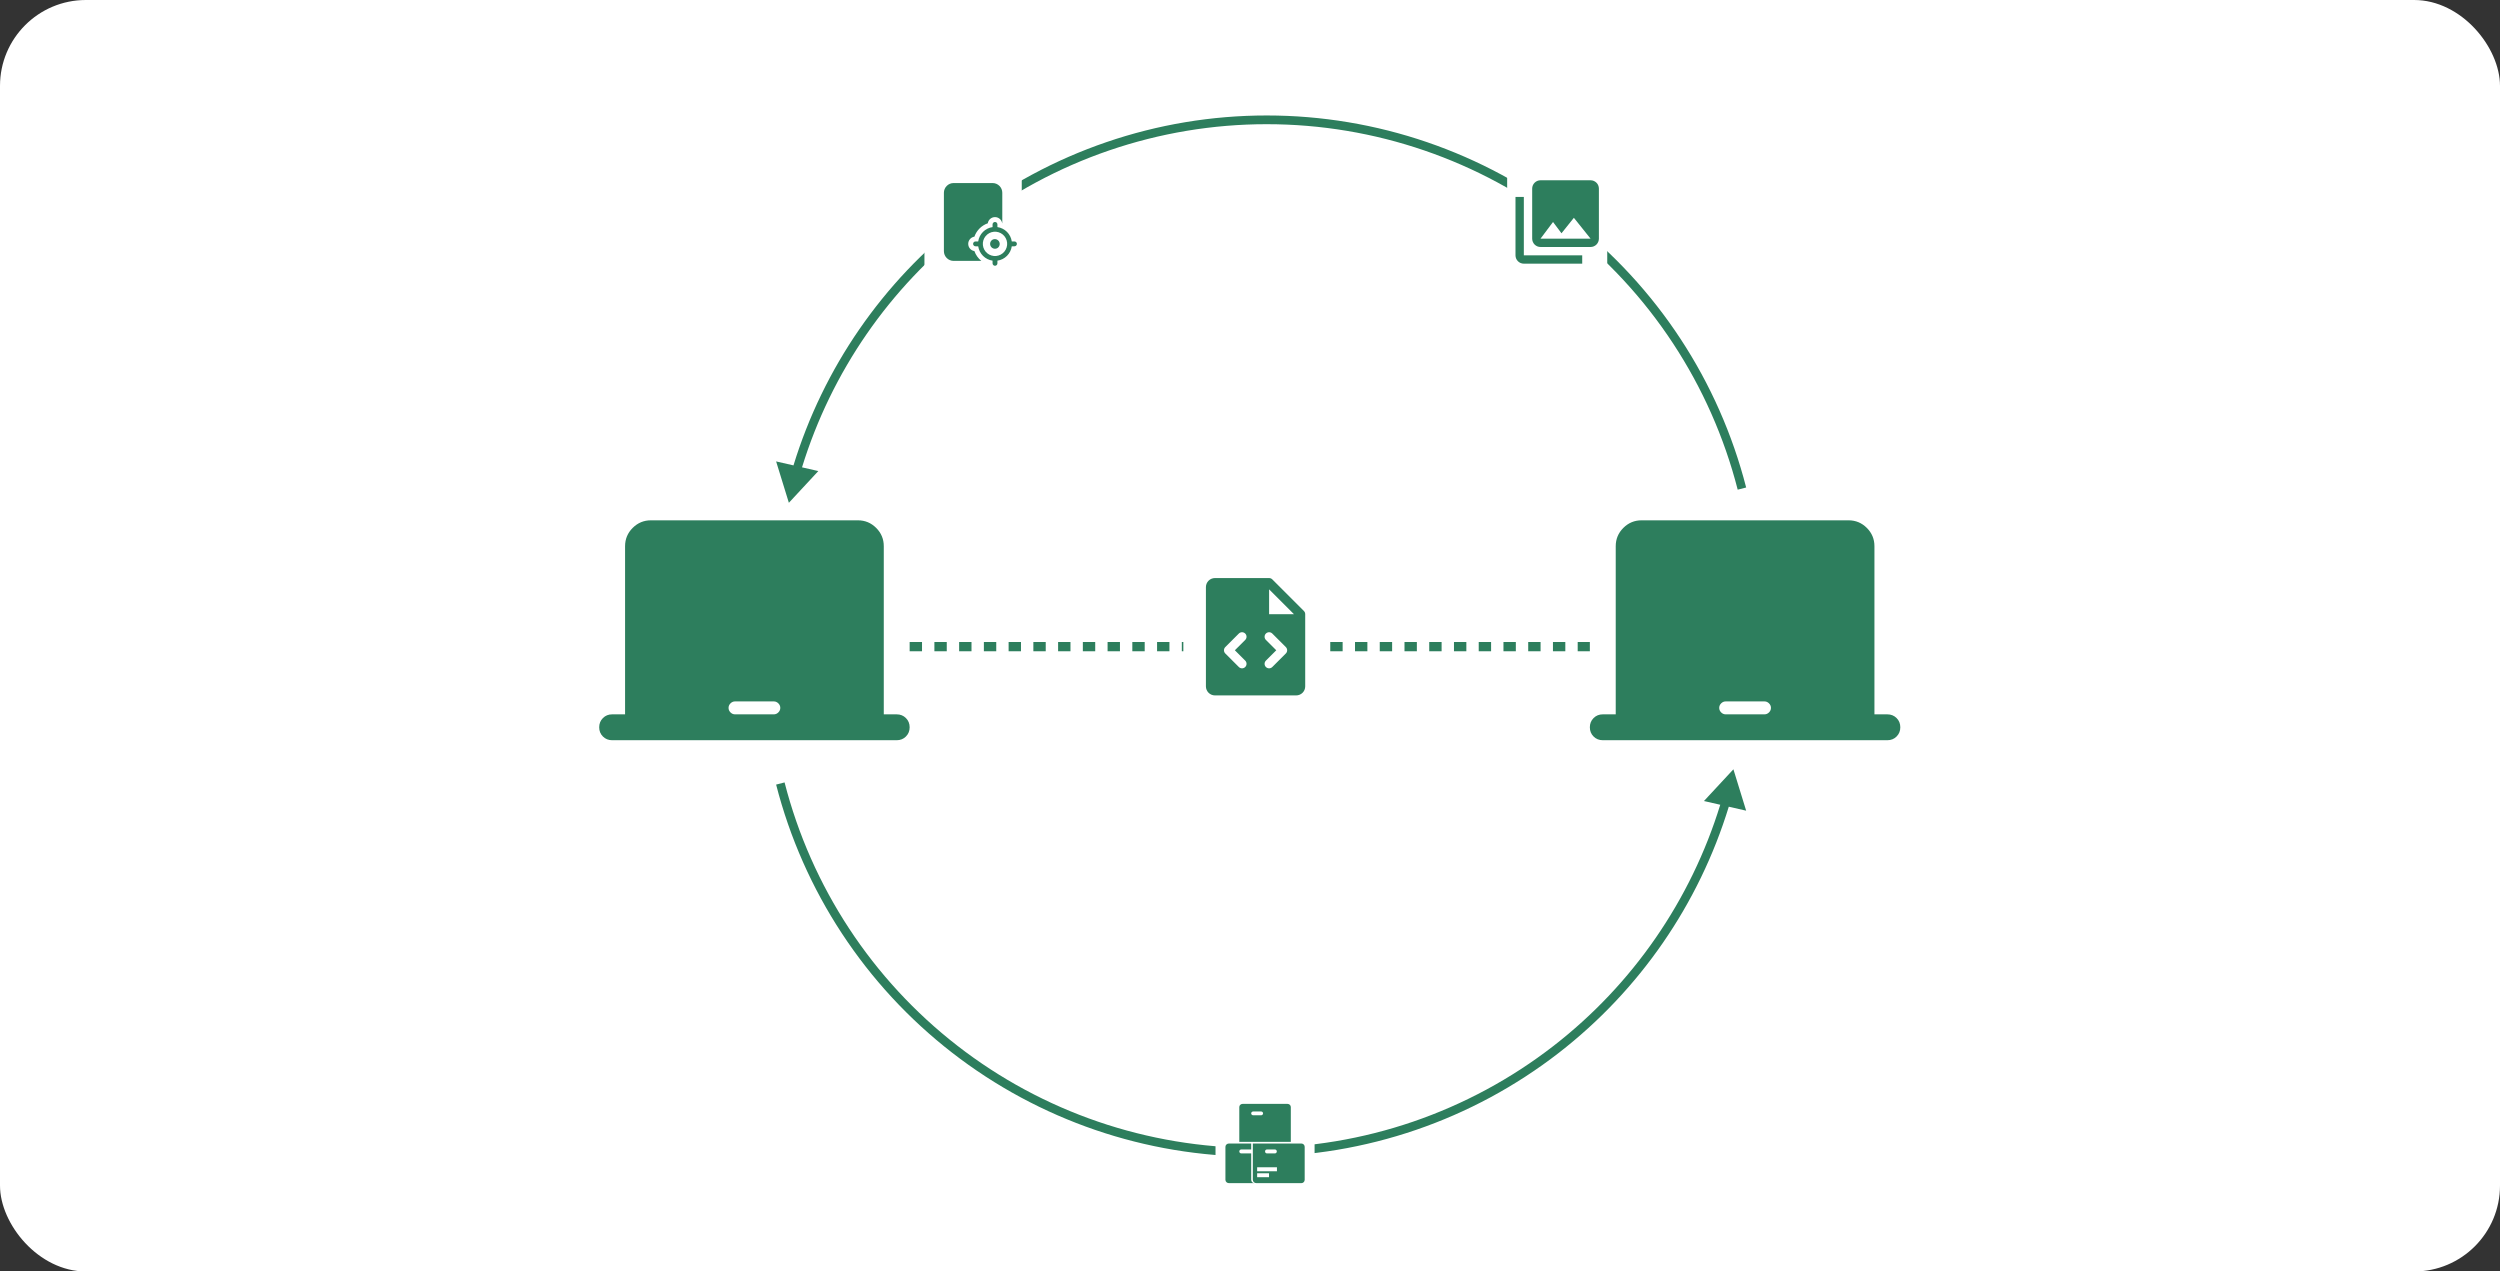 <svg width="582" height="296" viewBox="0 0 582 296" fill="none" xmlns="http://www.w3.org/2000/svg">
<rect x="0" y="0" width="582" height="296" fill="#333333" stroke="none"/>
<g clip-path="url(#clip0_19_647)">
<rect width="582" height="296" rx="20" fill="white"/>
<g clip-path="url(#clip1_19_647)">
<path d="M142.504 172.323C141.651 172.323 140.936 172.034 140.357 171.456C139.779 170.878 139.491 170.163 139.493 169.312C139.493 168.459 139.782 167.743 140.36 167.165C140.939 166.586 141.653 166.298 142.504 166.3H145.516V127.152C145.516 125.496 146.106 124.078 147.287 122.897C148.467 121.717 149.884 121.128 151.539 121.13H199.721C201.377 121.13 202.795 121.72 203.976 122.9C205.156 124.081 205.746 125.498 205.744 127.152V166.3H208.755C209.608 166.3 210.324 166.589 210.902 167.168C211.48 167.746 211.768 168.461 211.766 169.312C211.766 170.165 211.477 170.881 210.899 171.459C210.321 172.037 209.606 172.325 208.755 172.323H142.504ZM171.113 166.3H180.147C180.548 166.3 180.9 166.15 181.201 165.849C181.502 165.548 181.653 165.196 181.653 164.795C181.653 164.393 181.502 164.042 181.201 163.741C180.9 163.44 180.548 163.289 180.147 163.289H171.113C170.711 163.289 170.36 163.44 170.059 163.741C169.758 164.042 169.607 164.393 169.607 164.795C169.607 165.196 169.758 165.548 170.059 165.849C170.36 166.15 170.711 166.3 171.113 166.3Z" fill="#2D7E5D"/>
</g>
<g clip-path="url(#clip2_19_647)">
<path d="M373.13 172.323C372.276 172.323 371.561 172.034 370.983 171.456C370.404 170.878 370.116 170.163 370.118 169.312C370.118 168.459 370.407 167.743 370.986 167.165C371.564 166.586 372.278 166.298 373.13 166.3H376.141V127.152C376.141 125.496 376.731 124.078 377.912 122.897C379.092 121.717 380.51 121.128 382.164 121.13H430.346C432.002 121.13 433.421 121.72 434.601 122.9C435.782 124.081 436.371 125.498 436.369 127.152V166.3H439.38C440.233 166.3 440.949 166.589 441.527 167.168C442.105 167.746 442.394 168.461 442.392 169.312C442.392 170.165 442.102 170.881 441.524 171.459C440.946 172.037 440.231 172.325 439.38 172.323H373.13ZM401.738 166.3H410.772C411.173 166.3 411.525 166.15 411.826 165.849C412.127 165.548 412.278 165.196 412.278 164.795C412.278 164.393 412.127 164.042 411.826 163.741C411.525 163.44 411.173 163.289 410.772 163.289H401.738C401.336 163.289 400.985 163.44 400.684 163.741C400.383 164.042 400.232 164.393 400.232 164.795C400.232 165.196 400.383 165.548 400.684 165.849C400.985 166.15 401.336 166.3 401.738 166.3Z" fill="#2D7E5D"/>
</g>
<line x1="211.766" y1="150.536" x2="370.118" y2="150.536" stroke="#2D7E5D" stroke-width="2.158" stroke-dasharray="2.88 2.88"/>
<path fill-rule="evenodd" clip-rule="evenodd" d="M406.505 188.725L403.537 179.093L396.68 186.479L400.475 187.347C393.636 209.561 380.106 229.178 361.671 243.477C341.819 258.876 317.407 267.233 292.282 267.23C267.157 267.227 242.747 258.864 222.898 243.46C203.049 228.056 188.889 206.486 182.649 182.148L180.681 182.653C187.032 207.428 201.446 229.385 221.652 245.066C241.857 260.747 266.705 269.259 292.281 269.262C317.858 269.265 342.708 260.759 362.917 245.083C381.722 230.496 395.514 210.473 402.462 187.801L406.505 188.725Z" fill="#2D7E5D"/>
<path fill-rule="evenodd" clip-rule="evenodd" d="M180.68 107.418L183.648 117.049L190.505 109.663L186.71 108.796C193.55 86.582 207.08 66.965 225.514 52.666C245.367 37.266 269.779 28.91 294.904 28.913C320.029 28.916 344.439 37.278 364.288 52.682C384.137 68.086 398.296 89.656 404.536 113.994L406.505 113.489C400.153 88.715 385.739 66.757 365.534 51.077C345.328 35.396 320.48 26.884 294.904 26.881C269.328 26.877 244.478 35.384 224.268 51.06C205.463 65.647 191.671 85.669 184.723 108.342L180.68 107.418Z" fill="#2D7E5D"/>
<rect width="33.623" height="33.623" transform="translate(275.483 131.42)" fill="white"/>
<path d="M303.546 142.235L296.191 134.88C296.093 134.782 295.977 134.705 295.85 134.652C295.722 134.6 295.585 134.572 295.447 134.573H282.839C282.281 134.573 281.747 134.794 281.353 135.188C280.959 135.582 280.737 136.117 280.737 136.674V159.79C280.737 160.347 280.959 160.882 281.353 161.276C281.747 161.67 282.281 161.892 282.839 161.892H301.752C302.309 161.892 302.844 161.67 303.238 161.276C303.632 160.882 303.853 160.347 303.853 159.79V142.978C303.853 142.84 303.826 142.704 303.774 142.576C303.721 142.449 303.643 142.333 303.546 142.235ZM289.886 153.793C289.984 153.891 290.061 154.007 290.114 154.134C290.167 154.262 290.194 154.398 290.194 154.536C290.194 154.675 290.167 154.811 290.114 154.939C290.061 155.066 289.984 155.182 289.886 155.28C289.789 155.377 289.673 155.455 289.545 155.508C289.418 155.561 289.281 155.588 289.143 155.588C289.005 155.588 288.868 155.561 288.741 155.508C288.613 155.455 288.497 155.377 288.4 155.28L285.247 152.128C285.15 152.03 285.072 151.914 285.019 151.787C284.966 151.659 284.939 151.522 284.939 151.384C284.939 151.246 284.966 151.109 285.019 150.982C285.072 150.854 285.15 150.738 285.247 150.641L288.4 147.489C288.597 147.292 288.864 147.181 289.143 147.181C289.422 147.181 289.689 147.292 289.886 147.489C290.084 147.686 290.194 147.953 290.194 148.232C290.194 148.511 290.084 148.778 289.886 148.975L287.476 151.384L289.886 153.793ZM299.343 152.128L296.191 155.28C295.994 155.477 295.726 155.588 295.447 155.588C295.169 155.588 294.901 155.477 294.704 155.28C294.507 155.083 294.396 154.815 294.396 154.536C294.396 154.258 294.507 153.99 294.704 153.793L297.114 151.384L294.704 148.975C294.507 148.778 294.396 148.511 294.396 148.232C294.396 147.953 294.507 147.686 294.704 147.489C294.901 147.292 295.169 147.181 295.447 147.181C295.726 147.181 295.994 147.292 296.191 147.489L299.343 150.641C299.441 150.738 299.518 150.854 299.571 150.982C299.624 151.109 299.651 151.246 299.651 151.384C299.651 151.522 299.624 151.659 299.571 151.787C299.518 151.914 299.441 152.03 299.343 152.128ZM295.447 142.978V137.199L301.226 142.978H295.447Z" fill="#2D7E5D"/>
<rect width="22.655" height="22.655" transform="translate(215.209 40.347)" fill="white"/>
<path d="M222.006 42.613C221.405 42.613 220.829 42.851 220.404 43.276C219.979 43.701 219.74 44.277 219.74 44.878V58.471C219.74 59.072 219.979 59.648 220.404 60.073C220.829 60.498 221.405 60.737 222.006 60.737H228.458C227.715 60.142 227.153 59.35 226.838 58.451C226.438 58.388 226.073 58.185 225.81 57.877C225.547 57.569 225.402 57.177 225.402 56.772C225.402 56.367 225.547 55.975 225.811 55.667C226.074 55.359 226.439 55.156 226.839 55.093C227.092 54.374 227.503 53.72 228.042 53.181C228.582 52.642 229.236 52.231 229.956 51.978C230.018 51.578 230.222 51.213 230.53 50.95C230.837 50.687 231.229 50.542 231.634 50.542C232.039 50.542 232.431 50.687 232.739 50.95C233.047 51.213 233.25 51.578 233.313 51.978L233.333 51.984V44.878C233.333 44.277 233.095 43.701 232.67 43.276C232.245 42.851 231.669 42.613 231.068 42.613H222.006ZM232.264 57.715C232.14 57.798 232.001 57.857 231.855 57.886C231.709 57.916 231.558 57.916 231.412 57.888C231.265 57.859 231.126 57.801 231.002 57.719C230.878 57.636 230.771 57.529 230.688 57.405C230.605 57.281 230.548 57.142 230.519 56.996C230.49 56.849 230.49 56.699 230.52 56.552C230.549 56.406 230.607 56.267 230.691 56.143C230.774 56.019 230.881 55.913 231.006 55.831C231.255 55.678 231.555 55.627 231.841 55.689C232.127 55.752 232.378 55.923 232.541 56.167C232.704 56.41 232.766 56.708 232.714 56.996C232.662 57.285 232.5 57.542 232.263 57.714L232.264 57.715ZM235.541 56.206H236.165C236.316 56.206 236.46 56.266 236.566 56.372C236.672 56.478 236.732 56.622 236.732 56.772C236.732 56.922 236.672 57.067 236.566 57.173C236.46 57.279 236.316 57.339 236.165 57.339H235.541C235.419 58.181 235.027 58.961 234.425 59.563C233.823 60.165 233.043 60.557 232.201 60.679V61.303C232.201 61.453 232.141 61.598 232.035 61.704C231.929 61.81 231.785 61.87 231.634 61.87C231.484 61.87 231.34 61.81 231.234 61.704C231.128 61.598 231.068 61.453 231.068 61.303V60.679C230.225 60.557 229.445 60.165 228.843 59.563C228.241 58.961 227.85 58.181 227.727 57.339H227.103C226.953 57.339 226.809 57.279 226.703 57.173C226.597 57.067 226.537 56.922 226.537 56.772C226.537 56.622 226.597 56.478 226.703 56.372C226.809 56.266 226.953 56.206 227.103 56.206H227.727C227.85 55.364 228.241 54.583 228.843 53.981C229.445 53.379 230.225 52.988 231.068 52.865V52.241C231.068 52.091 231.128 51.947 231.234 51.841C231.34 51.734 231.484 51.675 231.634 51.675C231.785 51.675 231.929 51.734 232.035 51.841C232.141 51.947 232.201 52.091 232.201 52.241V52.865C233.043 52.988 233.823 53.379 234.425 53.981C235.027 54.583 235.419 55.364 235.541 56.206ZM231.912 59.591C232.282 59.554 232.641 59.445 232.969 59.27C233.297 59.095 233.587 58.856 233.823 58.569C234.059 58.281 234.236 57.95 234.344 57.594C234.452 57.239 234.489 56.865 234.453 56.495C234.416 56.125 234.307 55.765 234.132 55.437C233.957 55.109 233.718 54.819 233.431 54.583C233.143 54.347 232.812 54.17 232.456 54.062C232.101 53.954 231.727 53.917 231.357 53.954C230.609 54.028 229.922 54.395 229.445 54.976C228.969 55.556 228.742 56.302 228.816 57.05C228.89 57.797 229.257 58.485 229.838 58.961C230.418 59.438 231.164 59.664 231.912 59.591Z" fill="#2D7E5D"/>
<rect width="23.299" height="23.299" transform="translate(350.866 40.026)" fill="white"/>
<path d="M372.223 55.558V43.909C372.223 43.394 372.018 42.9 371.654 42.536C371.29 42.172 370.796 41.967 370.281 41.967H358.632C358.117 41.967 357.623 42.172 357.259 42.536C356.895 42.9 356.691 43.394 356.691 43.909V55.558C356.691 56.073 356.895 56.567 357.259 56.931C357.623 57.295 358.117 57.499 358.632 57.499H370.281C370.796 57.499 371.29 57.295 371.654 56.931C372.018 56.567 372.223 56.073 372.223 55.558ZM361.544 51.675L363.515 54.306L366.398 50.704L370.281 55.558H358.632M352.807 45.85V59.441C352.807 59.956 353.012 60.45 353.376 60.814C353.74 61.178 354.234 61.383 354.749 61.383H368.34V59.441H354.749V45.85" fill="#2D7E5D"/>
<rect width="23.063" height="23.063" transform="translate(282.973 254.679)" fill="white"/>
<path d="M289.276 256.985C288.852 256.985 288.507 257.316 288.507 257.721V265.826H300.502V257.721C300.502 257.316 300.157 256.985 299.733 256.985H289.276ZM291.735 258.754H293.582C293.838 258.754 294.041 258.953 294.041 259.195C294.041 259.254 294.028 259.313 294.005 259.367C293.981 259.422 293.947 259.471 293.904 259.512C293.862 259.553 293.811 259.585 293.756 259.606C293.701 259.628 293.642 259.638 293.582 259.636H291.735C291.676 259.638 291.617 259.627 291.562 259.606C291.507 259.584 291.457 259.552 291.414 259.511C291.372 259.47 291.337 259.421 291.314 259.367C291.29 259.313 291.277 259.254 291.276 259.195C291.276 258.953 291.483 258.754 291.735 258.754ZM286.096 266.211C285.646 266.211 285.279 266.556 285.279 266.979V274.667C285.279 275.09 285.646 275.435 286.096 275.435H292.045C291.619 275.435 291.277 275.09 291.277 274.667V268.516H288.97C288.715 268.516 288.507 268.309 288.507 268.053C288.507 267.798 288.715 267.594 288.97 267.594H291.277V266.21L286.096 266.211ZM302.961 266.211H291.661V274.667C291.661 275.091 292.027 275.436 292.477 275.436H302.961C303.385 275.436 303.73 275.09 303.73 274.667V266.98C303.73 266.556 303.384 266.211 302.961 266.211ZM295.426 274.051H292.661V273.13H295.426V274.051ZM297.274 272.667H292.661V271.745H297.274V272.667ZM296.811 268.517H294.967C294.352 268.517 294.352 267.595 294.967 267.595H296.811C297.384 267.634 297.384 268.474 296.811 268.517Z" fill="#2D7E5D"/>
</g>
<defs>
<clipPath id="clip0_19_647">
<rect width="582" height="296" rx="20" fill="white"/>
</clipPath>
<clipPath id="clip1_19_647">
<rect width="72.273" height="72.273" fill="white" transform="translate(139.493 112.095)"/>
</clipPath>
<clipPath id="clip2_19_647">
<rect width="72.273" height="72.273" fill="white" transform="translate(370.118 112.095)"/>
</clipPath>
</defs>
</svg>
